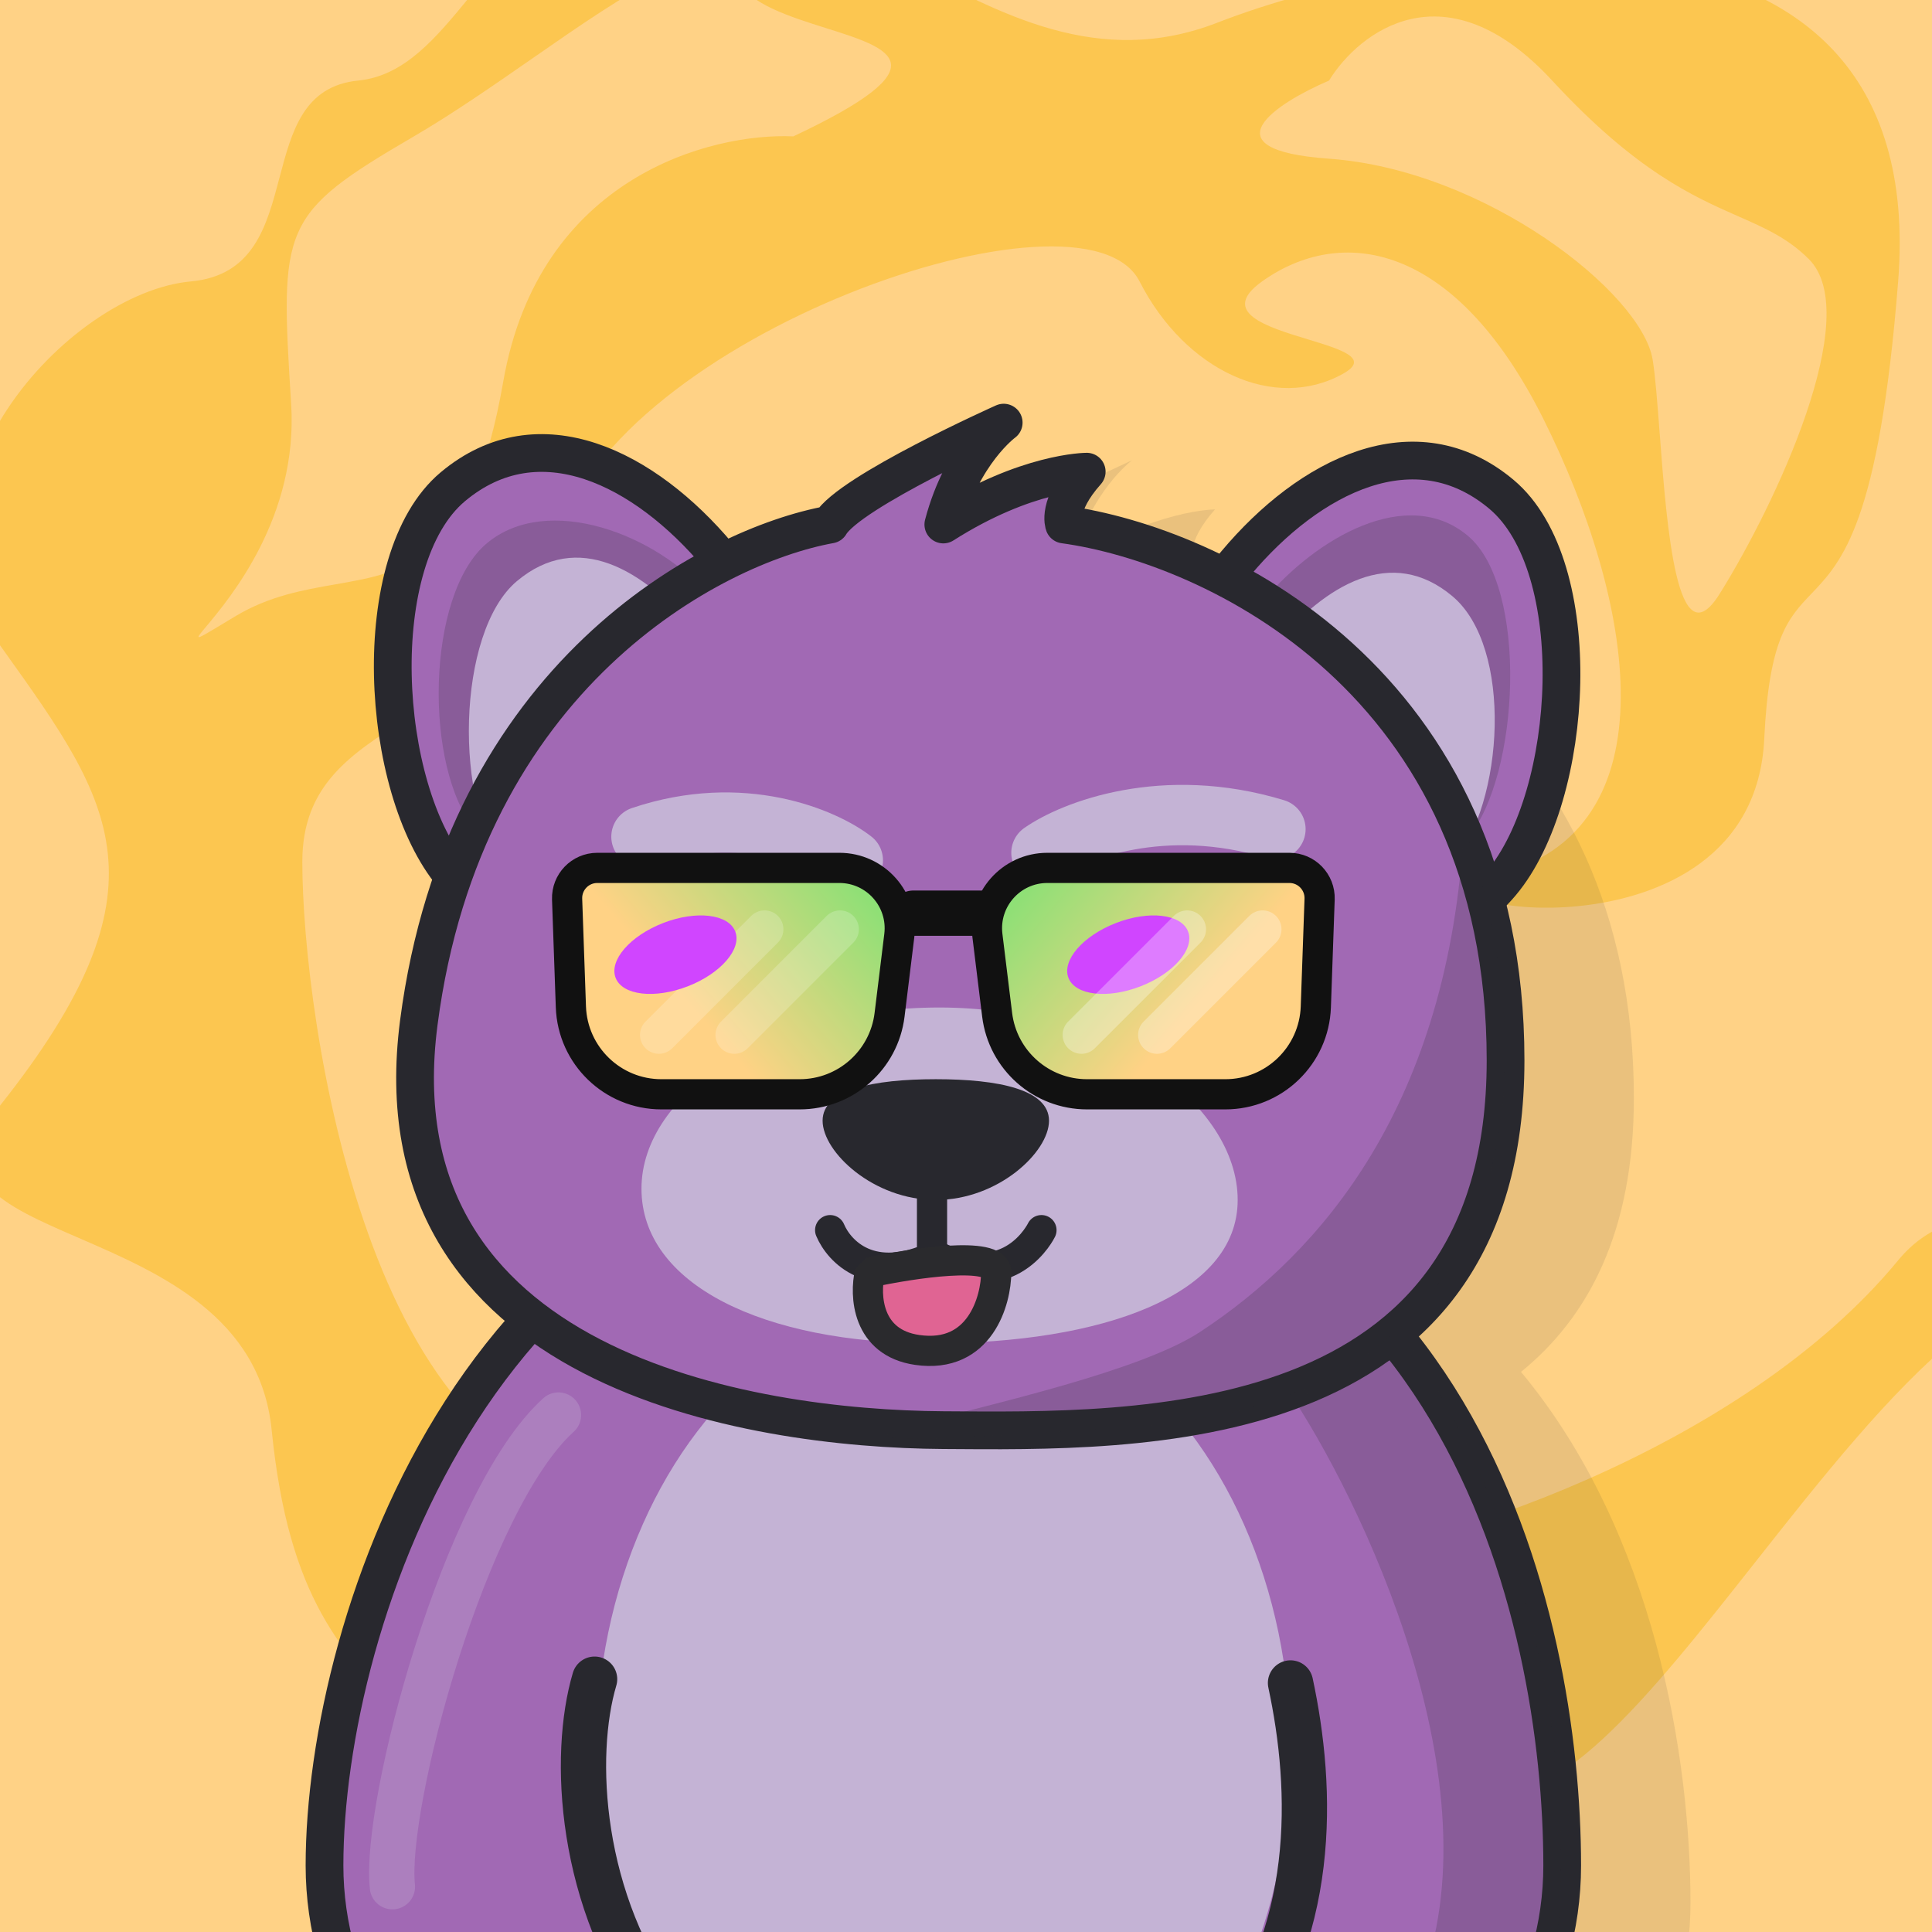 <svg width="256" height="256" viewBox="0 0 256 256" fill="none" xmlns="http://www.w3.org/2000/svg">
<g clip-path="url(#clip0_5527_31723)">
<rect width="256" height="256" fill="#FFD286"/>
<path opacity="0.4" fill-rule="evenodd" clip-rule="evenodd" d="M161.313 226.567C156.877 231.989 143.569 243.72 125.824 247.269C103.644 251.705 74.07 251.705 62.24 236.918C59.353 233.309 56.488 230.399 53.764 227.631C45.326 219.059 38.236 211.856 36 189.5C34.497 174.466 21.179 168.692 10.501 164.063C0.173 159.586 -7.685 156.179 0 146.5C22.943 117.607 14.981 106.465 0.52 86.228L-2.67029e-05 85.5C-14.787 64.798 9.007 38.771 25.272 37.293C33.604 36.535 35.34 29.958 37.039 23.524C38.657 17.396 40.24 11.397 47.453 10.676C53.631 10.058 57.744 5.052 62.273 -0.459C68.583 -8.139 75.7 -16.802 90.335 -15.941C100.691 -15.332 110.042 -10.254 119.32 -5.216C132.565 1.976 145.661 9.087 161.313 3C187.93 -7.351 255.95 -18.899 251.514 37.293C248.989 69.283 244.067 74.434 240.023 78.667C236.964 81.87 234.407 84.546 233.77 97.921C232.291 128.974 181.922 119.851 198 116C222.187 110.207 216.33 79.16 204.5 55.5C192.67 31.84 177.579 29.898 167.228 37.293C161.512 41.376 167.833 43.3 173.293 44.962C177.721 46.309 181.582 47.485 178 49.5C168.887 54.626 157.038 49.121 151 37.293C143.574 22.745 81.463 44.688 74.07 71.304C70.32 84.804 61.624 90.316 53.965 95.171C46.523 99.888 40.059 103.985 40.059 114.187C40.059 134.888 48.932 196.993 82.942 196.993C100.883 196.993 118.825 200.285 134.595 203.179L134.595 203.179L134.596 203.179C148.72 205.771 161.103 208.044 170.185 207.345C189.409 205.866 230.812 192.138 251.514 167C266.527 148.771 300.088 179.324 315.413 193.276L315.414 193.277L315.416 193.278C316.996 194.717 318.383 195.979 319.535 196.993C318.657 196.514 316.987 195.264 314.723 193.57C303.001 184.796 275.364 164.111 259.5 177C250.447 184.355 241.307 195.937 232.561 207.02L232.561 207.02L232.561 207.02C218.45 224.9 205.365 241.481 195.323 236.918C190.993 234.949 187.92 233.296 185.379 231.928C178.377 228.16 175.418 226.567 161.313 226.567ZM50.41 201.43C57.311 206.852 75.844 216.809 94.772 213.26C118.431 208.824 146.526 208.824 146.526 219.175C146.526 229.525 128.782 236.919 115.473 241.355C102.165 245.791 68.155 239.876 62.24 226.568C60.053 221.647 59.281 218.95 58.654 216.758C57.584 213.021 56.934 210.75 50.41 201.43ZM66.676 50.602C71.408 23.393 94.279 17.577 105.123 18.07C125.112 8.657 118.141 6.461 109.452 3.725C104.644 2.21 99.309 0.53 97.729 -2.631C94.574 -8.942 83.189 -1.038 70.492 7.777C65.339 11.354 59.969 15.082 54.847 18.07C37.102 28.42 37.102 29.901 38.581 53.56C39.512 68.459 30.474 79.254 27.347 82.989C26.643 83.829 26.239 84.311 26.314 84.404C26.416 84.528 27.395 83.939 29.698 82.551C30.144 82.283 30.639 81.984 31.188 81.655C35.683 78.958 40.179 78.174 44.426 77.433C54.146 75.738 62.56 74.271 66.676 50.602ZM176.1 10.678C169.2 13.635 159.539 19.846 176.1 21.029C196.802 22.507 217.504 38.773 218.983 47.645C219.334 49.753 219.602 53.279 219.905 57.272C220.879 70.088 222.218 87.718 227.855 78.698C235.248 66.868 247.078 41.73 239.685 34.337C236.906 31.558 233.918 30.241 230.329 28.66C224.368 26.033 216.749 22.676 205.674 10.678C191.479 -4.701 180.044 4.27 176.1 10.678Z" fill="#F7B500"/>
<path opacity="0.1" fill-rule="evenodd" clip-rule="evenodd" d="M157.995 74.5C177.495 77.167 216.495 95.1 216.495 145.5C216.495 163.203 210.47 174.536 201.541 181.782C219.328 203.176 223.999 233.087 223.999 252.191C223.999 284.67 187.286 311 141.999 311C96.711 311 59.999 284.67 59.999 252.191C59.999 232.467 67.743 201.226 87.487 179.729C76.845 171.595 70.055 159.202 72.495 140.5C78.495 94.5 111.328 77.333 126.995 74.5C129.495 70.167 149.995 61 149.995 61C149.995 61 144.495 65 141.995 74.5C152.995 67.499 160.995 67.499 160.995 67.499C156.995 72 157.995 74.5 157.995 74.5Z" fill="#28282E"/>
<path d="M82.999 100C71.575 109.584 69.759 127.636 59.998 116C50.237 104.364 48.574 74.085 59.998 64.501C71.422 54.917 85.425 62.012 95.186 73.647C104.947 85.283 94.423 90.416 82.999 100Z" fill="#A169B4" stroke="#28282E" stroke-width="5" stroke-linejoin="round"/>
<path d="M175.948 101C187.372 110.584 189.187 128.636 198.949 117C208.71 105.364 210.373 75.085 198.949 65.501C187.525 55.917 173.522 63.012 163.761 74.647C153.999 86.283 164.524 91.416 175.948 101Z" fill="#A169B4" stroke="#28282E" stroke-width="5" stroke-linejoin="round"/>
<path opacity="0.2" d="M79.537 97.207C71.484 103.962 69.882 118.202 63.001 109.999C56.12 101.797 56.445 78.755 64.498 71.999C72.552 65.243 87.118 70.798 93.999 79C100.88 87.202 87.591 90.451 79.537 97.207Z" fill="#28282E"/>
<path d="M83.535 102.207C75.482 108.963 73.88 123.202 66.999 115C60.118 106.798 60.443 83.756 68.496 77C76.549 70.244 85.245 75.428 92.126 83.63C99.007 91.833 91.588 95.451 83.535 102.207Z" fill="#C4B3D5"/>
<path opacity="0.2" d="M176.413 98.206C184.466 104.962 187.621 119.202 194.502 111C201.383 102.798 202.555 77.755 194.502 70.999C186.449 64.243 174.38 71.298 167.499 79.5C160.618 87.702 168.36 91.451 176.413 98.206Z" fill="#28282E"/>
<path d="M175.499 98C183.552 104.756 185.57 122.702 192.451 114.5C199.332 106.298 200.504 85.756 192.451 79C184.397 72.244 175.702 77.428 168.82 85.63C161.939 93.833 167.446 91.244 175.499 98Z" fill="#C4B3D5"/>
<path d="M206.999 247.191C206.999 279.67 170.286 306 124.999 306C79.711 306 42.999 279.67 42.999 247.191C42.999 214.712 63.999 151 124.999 151C193.499 151 206.999 214.712 206.999 247.191Z" fill="#A169B4" stroke="#28282E" stroke-width="5" stroke-linejoin="round"/>
<ellipse cx="124.999" cy="232" rx="46" ry="60" fill="#C4B3D5"/>
<path d="M199.495 140.5C199.495 90.1 160.495 72.167 140.995 69.5C140.995 69.5 139.995 67 143.995 62.499C143.995 62.499 135.995 62.499 124.995 69.5C127.495 60 132.995 56 132.995 56C132.995 56 112.495 65.167 109.995 69.5C94.328 72.333 61.495 89.5 55.495 135.5C49.495 181.5 99.328 189.333 124.995 189.5C150.662 189.667 199.495 190.9 199.495 140.5Z" fill="#A169B4" stroke="#28282E" stroke-width="5" stroke-linejoin="round"/>
<path d="M163.999 159C163.999 171.703 145.866 177.999 123.499 177.999C101.131 177.999 84.999 170.203 84.999 157.5C84.999 144.797 102.131 133.5 124.499 133.5C146.866 133.5 163.999 146.297 163.999 159Z" fill="#C4B3D5"/>
<path d="M138 113C142.167 110.075 154.2 105.353 169 109.866" stroke="#C4B3D5" stroke-width="8" stroke-linecap="round" stroke-linejoin="bevel"/>
<path d="M113 114C109.237 111.075 98.368 106.353 85 110.866" stroke="#C4B3D5" stroke-width="8" stroke-linecap="round" stroke-linejoin="bevel"/>
<ellipse cx="100.997" cy="129" rx="10" ry="12" transform="rotate(-12.228 100.997 129)" fill="#28282E"/>
<ellipse cx="10" cy="12" rx="10" ry="12" transform="matrix(-0.977 -0.212 -0.212 0.977 161.628 119.391)" fill="#28282E"/>
<ellipse cx="2.867" cy="3.983" rx="2.867" ry="3.983" transform="matrix(-0.996 -0.087 -0.087 0.996 150.405 122.5)" fill="#F8F8FB"/>
<ellipse cx="102.202" cy="124.218" rx="2.867" ry="3.983" transform="rotate(-5 102.202 124.218)" fill="#F8F8FB"/>
<path d="M109.999 163C111.187 165.817 115.446 170.436 123.999 166.38C133.926 171.45 137.999 163 137.999 163" stroke="#28282E" stroke-width="4" stroke-linecap="round" stroke-linejoin="bevel"/>
<path d="M123.499 149L123.499 166.5" stroke="#28282E" stroke-width="4" stroke-linecap="round"/>
<path d="M138.999 148.5C138.999 152.642 132.283 159 123.999 159C115.715 159 108.999 152.642 108.999 148.5C108.999 144.358 115.715 143 123.999 143C132.283 143 138.999 144.358 138.999 148.5Z" fill="#28282E"/>
<path d="M170.999 223C173.999 237 174.754 256.643 161.999 272" stroke="#28282E" stroke-width="6" stroke-linecap="round" stroke-linejoin="bevel"/>
<path d="M78.787 222.5C75.795 232.562 76.661 251.95 87.999 267" stroke="#28282E" stroke-width="6" stroke-linecap="round" stroke-linejoin="bevel"/>
<path opacity="0.2" d="M150.498 189C207.298 185 203.165 134.333 193.998 109.5C191.999 146.5 174.999 166 158.998 176.5C143.196 186.87 79.498 194 150.498 189Z" fill="#28282E"/>
<path opacity="0.2" d="M186.999 265.5C199.399 239.9 181.832 201.5 171.499 185.5L186.999 178.5C208.599 211.3 208.332 248.167 205.499 262.5C194.165 274.167 174.599 291.1 186.999 265.5Z" fill="#28282E"/>
<path opacity="0.3" d="M51.996 250C50.829 239.167 61.599 198.7 73.999 187.5" stroke="#C4B3D5" stroke-width="6" stroke-linecap="round" stroke-linejoin="bevel"/>
<path d="M121.538 178.875C114.842 177.908 114.563 171.623 115.261 168.602C120.84 167.393 132 165.701 132 168.602C132 172.227 129.907 180.083 121.538 178.875Z" fill="#E06493" stroke="#2A2A2D" stroke-width="4" stroke-linecap="round" stroke-linejoin="bevel"/>
<line x1="121" y1="121" x2="130" y2="121" stroke="#111111" stroke-width="6" stroke-linecap="round" stroke-linejoin="round"/>
<path d="M75.145 119.14C75.066 116.878 76.879 115 79.143 115H111.221C116.026 115 119.747 119.206 119.161 123.975L117.873 134.463C117.134 140.479 112.024 145 105.962 145H87.639C81.175 145 75.873 139.88 75.646 133.421L75.145 119.14Z" fill="url(#paint0_linear_5527_31723)" stroke="#111111" stroke-width="4" stroke-linecap="round" stroke-linejoin="round"/>
<path d="M174.855 119.14C174.934 116.878 173.121 115 170.857 115H138.779C133.974 115 130.253 119.206 130.839 123.975L132.127 134.463C132.866 140.479 137.976 145 144.038 145H162.361C168.825 145 174.127 139.88 174.354 133.421L174.855 119.14Z" fill="url(#paint1_linear_5527_31723)" stroke="#111111" stroke-width="4" stroke-linecap="round" stroke-linejoin="round"/>
<g filter="url(#filter0_f_5527_31723)">
<ellipse cx="149.499" cy="126.499" rx="4.5" ry="8.5" transform="rotate(68.803 149.499 126.499)" fill="#D045FF"/>
</g>
<path opacity="0.3" d="M167.305 123.133L153.305 137.133" stroke="white" stroke-width="5" stroke-linecap="round"/>
<path opacity="0.2" d="M111.305 123.133L97.305 137.133" stroke="white" stroke-width="5" stroke-linecap="round"/>
<path opacity="0.3" d="M157.305 123.133L143.305 137.133" stroke="white" stroke-width="5" stroke-linecap="round"/>
<path opacity="0.2" d="M101.305 123.133L87.305 137.133" stroke="white" stroke-width="5" stroke-linecap="round"/>
<g filter="url(#filter1_f_5527_31723)">
<ellipse cx="89.499" cy="126.499" rx="4.5" ry="8.5" transform="rotate(68.803 89.499 126.499)" fill="#D045FF"/>
</g>
</g>
<defs>
<filter id="filter0_f_5527_31723" x="126.407" y="106.298" width="46.184" height="40.402" filterUnits="userSpaceOnUse" color-interpolation-filters="sRGB">
<feFlood flood-opacity="0" result="BackgroundImageFix"/>
<feBlend mode="normal" in="SourceGraphic" in2="BackgroundImageFix" result="shape"/>
<feGaussianBlur stdDeviation="7.5" result="effect1_foregroundBlur_5527_31723"/>
</filter>
<filter id="filter1_f_5527_31723" x="66.407" y="106.298" width="46.184" height="40.402" filterUnits="userSpaceOnUse" color-interpolation-filters="sRGB">
<feFlood flood-opacity="0" result="BackgroundImageFix"/>
<feBlend mode="normal" in="SourceGraphic" in2="BackgroundImageFix" result="shape"/>
<feGaussianBlur stdDeviation="7.5" result="effect1_foregroundBlur_5527_31723"/>
</filter>
<linearGradient id="paint0_linear_5527_31723" x1="120.263" y1="105.5" x2="89.993" y2="131.522" gradientUnits="userSpaceOnUse">
<stop stop-color="#5AE66F"/>
<stop offset="1" stop-color="#FFD285"/>
</linearGradient>
<linearGradient id="paint1_linear_5527_31723" x1="129.737" y1="105.5" x2="160.007" y2="131.522" gradientUnits="userSpaceOnUse">
<stop stop-color="#5AE66F"/>
<stop offset="1" stop-color="#FFD285"/>
</linearGradient>
<clipPath id="clip0_5527_31723">
<rect width="256" height="256" fill="white"/>
</clipPath>
</defs>
</svg>
